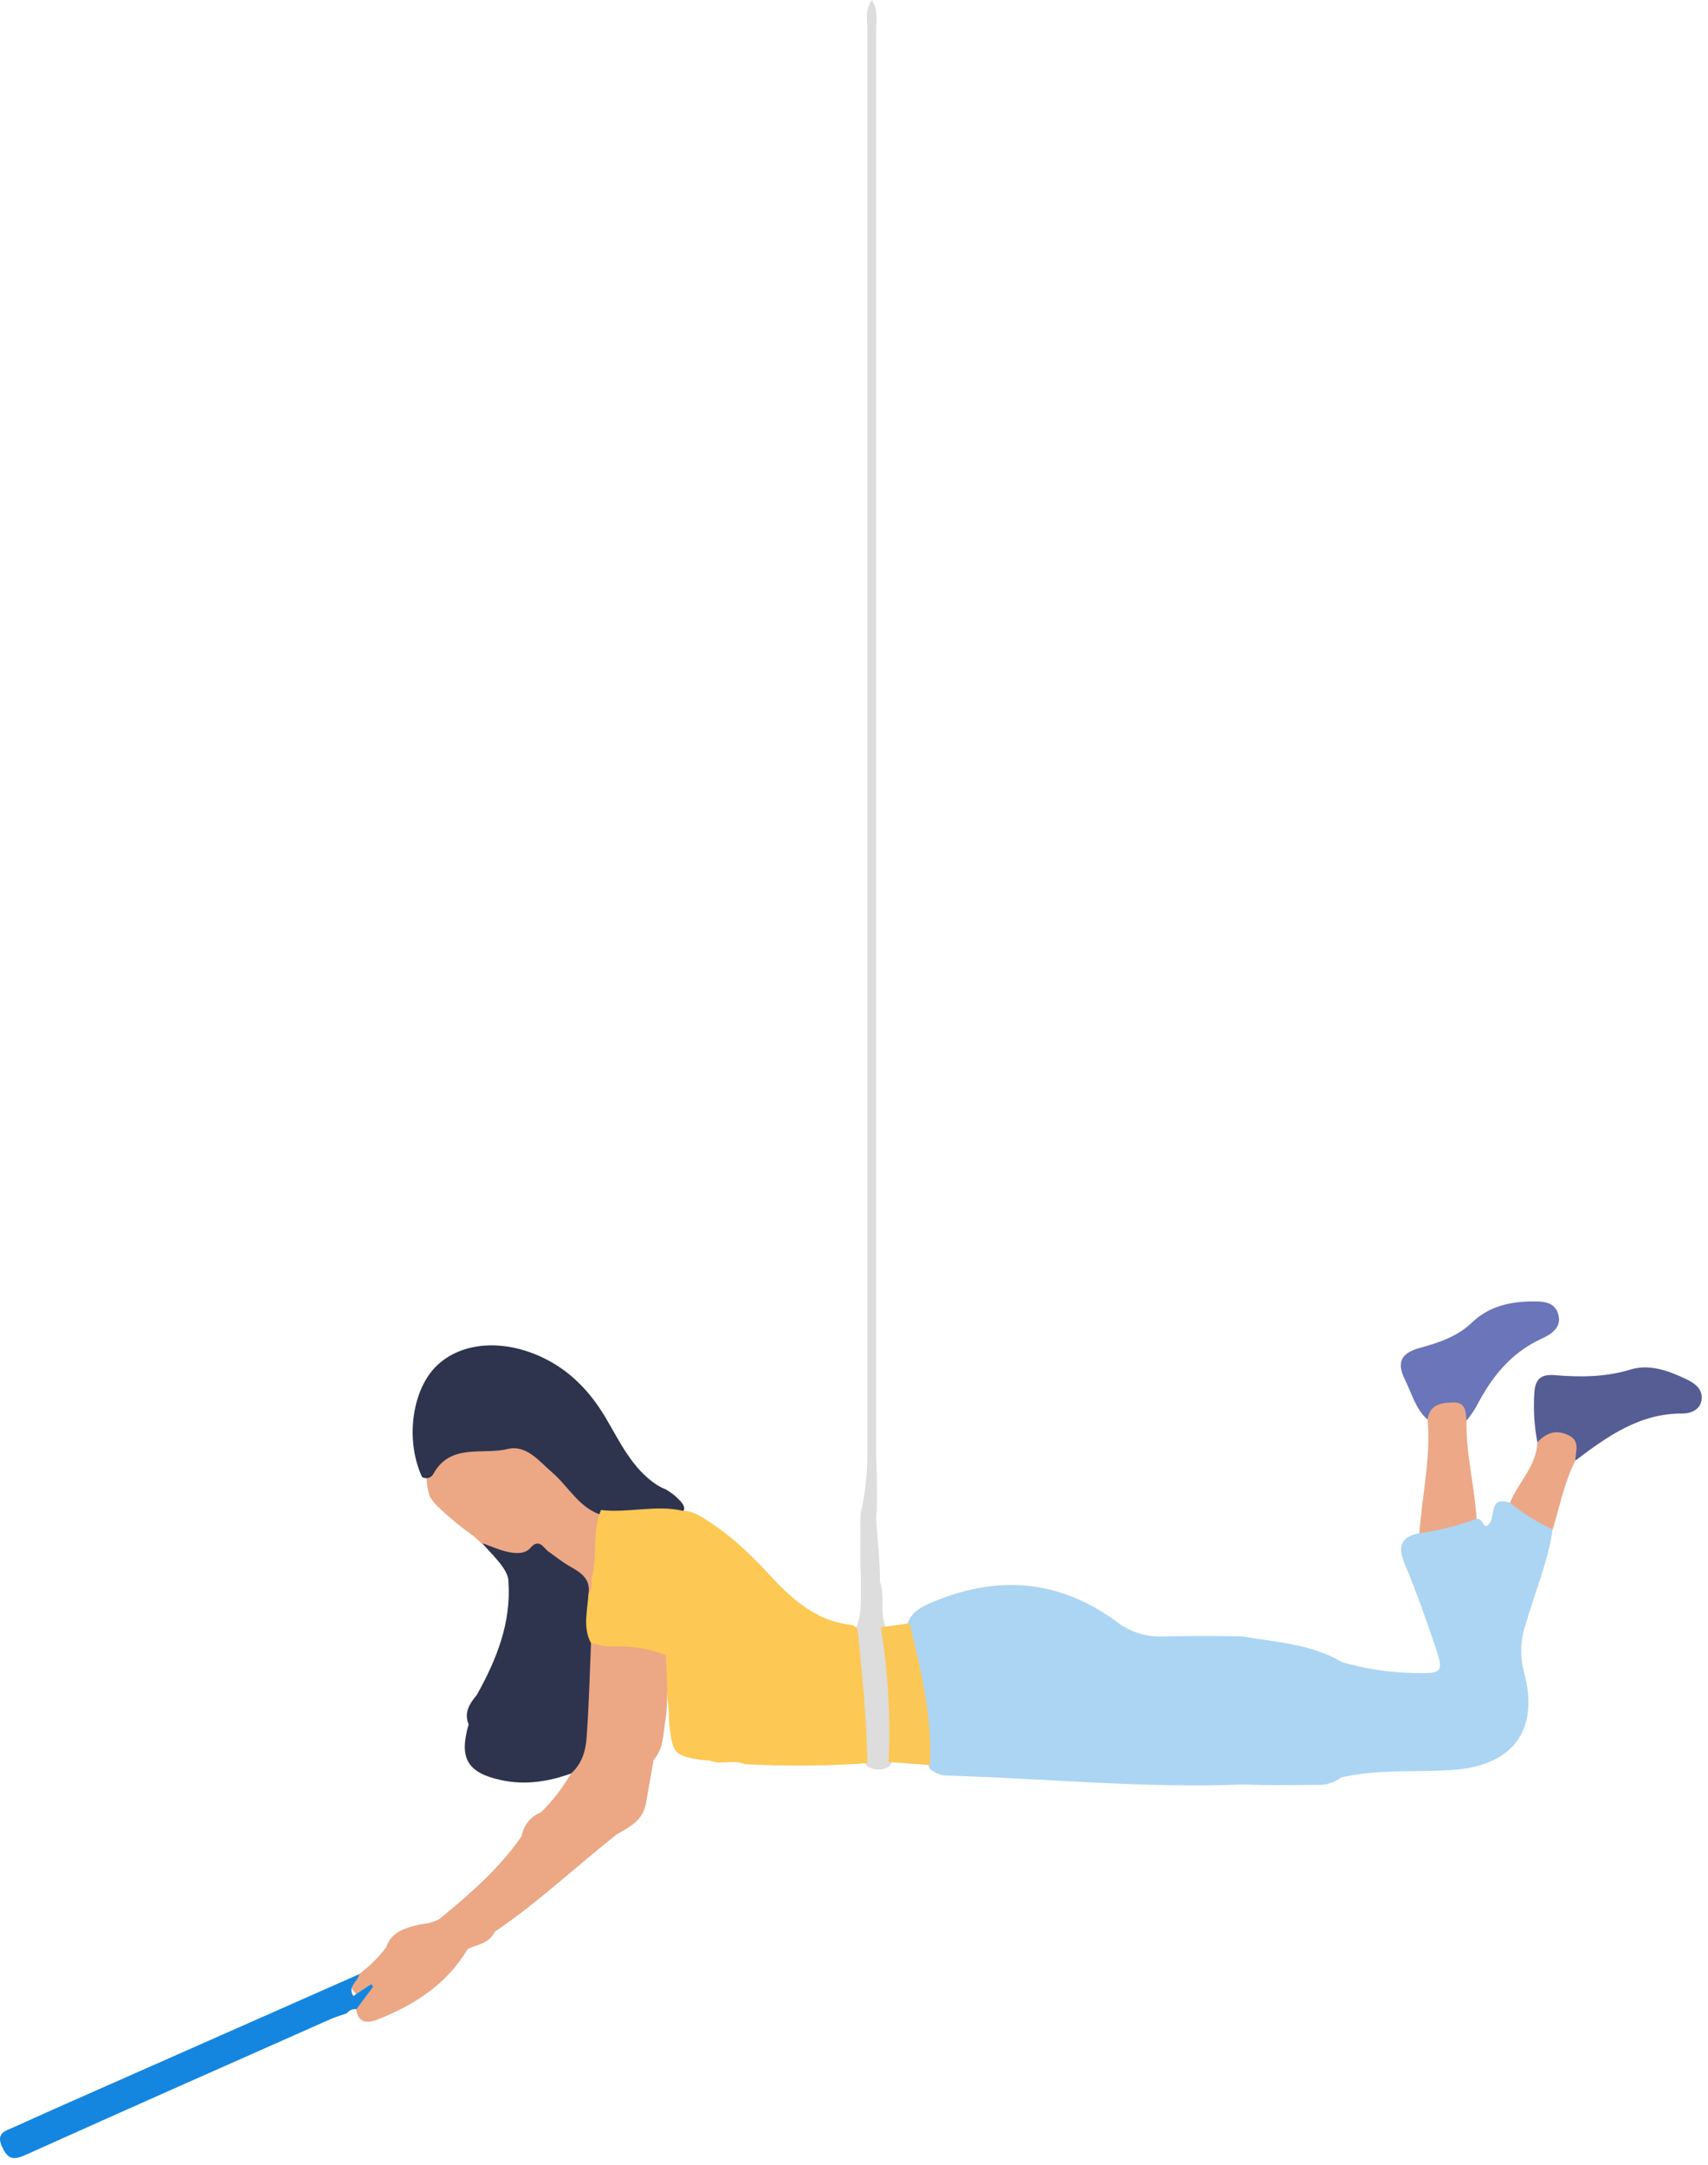 <svg width="228" height="289" viewBox="0 0 228 289" fill="none" xmlns="http://www.w3.org/2000/svg">
<path d="M80.809 201.105C78.7 200.457 77.7 198.56 76.45 197.02C73.172 193.016 69.398 190.775 64.087 192.701C63.55 192.932 62.959 193.011 62.38 192.928C60.043 192.345 58.799 193.459 58.162 195.578C58.082 195.859 57.923 196.111 57.705 196.305C57.487 196.5 57.218 196.628 56.929 196.675C56.929 197.09 56.895 197.686 57.155 199C58.023 203.375 68.941 206 73.441 205C62.692 210.242 89.441 208.5 73.441 205C73.362 205.166 79.582 201.703 73.441 205C73.418 207.019 76.441 205.5 73.441 205C68.369 205.012 71.941 211 73.441 205C83.441 212.5 73.441 196.165 73.441 205C76.771 205 56.401 195.712 57.278 199.5C57.564 200.731 61.496 203.856 63.155 205C65.05 206.714 65.08 206.703 66.155 207.363C68.007 208.197 69.684 208.383 71.536 206.778C72.43 205.687 73.347 204.613 74.276 203.498C73.745 204.531 73.248 205.529 73.441 206.714C75.322 208.751 76.893 211.58 78.879 213.5C80.404 209.911 81.224 204.928 80.809 201.105Z" fill="#ECA785"/>
<path d="M179.053 237.272C183.931 236.14 188.915 236.607 193.847 236.28C201.945 235.743 205.561 230.992 203.423 223.142C202.888 221.101 202.957 218.948 203.622 216.944C204.849 212.684 206.619 208.575 207.268 204.157C205.678 202.47 203.937 201.028 201.559 200.602C198.334 199.54 199.993 203.124 198.357 203.736C197.937 203.614 197.861 202.68 197.089 202.756C194.297 202.417 191.802 203.252 189.459 204.676C186.993 205.166 186.537 206.427 187.507 208.761C189.003 212.316 190.288 215.964 191.533 219.611C192.777 223.259 192.573 223.434 188.863 223.341C185.575 223.29 182.31 222.802 179.152 221.887C175.062 219.454 170.388 219.232 165.889 218.456C162.301 218.356 158.714 218.38 155.126 218.456C152.98 218.525 150.874 217.858 149.161 216.565C141.46 210.845 133.181 210.197 124.446 213.886C122.985 214.505 121.618 215.205 121.092 216.862C120.753 218.736 121.442 220.481 121.898 222.22C123.067 226.773 122.763 231.558 124.066 236.076C124.797 236.738 125.761 237.084 126.748 237.039C139.853 237.436 152.929 238.749 166.064 238.206C169.318 238.375 172.567 238.264 175.822 238.27C176.983 238.329 178.127 237.975 179.053 237.272Z" fill="#ACD5F3"/>
<path d="M87.718 198.25C84.335 196.026 82.734 192.413 80.771 189.133C78.708 185.702 76.097 182.988 72.503 181.254C67.245 178.733 61.688 179.101 58.346 182.27C55.004 185.439 54.051 192.192 56.336 197.17C56.462 197.249 56.602 197.3 56.749 197.321C56.896 197.343 57.045 197.333 57.188 197.294C57.331 197.254 57.464 197.185 57.579 197.092C57.694 196.998 57.788 196.882 57.855 196.75C60.128 192.618 64.411 194.252 67.788 193.429C70.283 192.845 71.948 195.046 73.719 196.569C75.968 198.507 77.37 201.46 80.537 202.306C83.908 202.966 87.25 201.962 90.61 202.137C91.691 201.693 91.387 201.022 90.832 200.386C90.26 199.763 89.594 199.233 88.857 198.816C88.462 198.66 88.081 198.471 87.718 198.25Z" fill="#2E344E"/>
<path d="M114.879 202L114.839 203.118C114.909 205.633 114.757 208.154 114.921 210.664C114.828 212.999 115.237 215.426 114.097 217.668C113.975 223.72 114.278 229.737 115.622 235.667C116.068 236.013 116.612 236.209 117.176 236.226C117.74 236.242 118.295 236.08 118.76 235.76C120.22 233.356 119.578 230.694 119.525 228.173C119.55 224.522 119.136 220.882 118.292 217.329C117.369 215.362 118.199 213.162 117.463 211.166C117.463 207.868 117.118 205.792 116.954 202.5C114.997 202.488 116.545 205.221 116.954 202.5C117.213 200.78 116.954 194.211 116.954 194.211C116.954 130.789 116.954 67.346 116.954 3.881C116.954 2.714 117.287 1.453 116.37 0C115.424 1.442 115.786 2.714 115.786 3.881C115.786 67.303 115.786 130.745 115.786 194.205C115.786 198.688 114.879 202 114.879 202Z" fill="#DDDDDD"/>
<path d="M210.294 194.982C214.565 191.754 218.86 188.655 224.603 188.696C225.696 188.696 227.034 188.188 227.157 186.758C227.273 185.433 226.28 184.686 225.188 184.155C222.792 182.988 220.186 182.042 217.627 182.83C214.279 183.852 210.954 183.857 207.583 183.577C205.754 183.426 204.942 184.027 204.82 185.912C204.672 188.13 204.808 190.358 205.223 192.542C207.712 191.701 209.541 192.227 210.294 194.982Z" fill="#555D94"/>
<path d="M195.769 189.653C196.251 189.055 196.688 188.423 197.078 187.762C199.064 183.892 201.635 180.63 205.719 178.739C207.017 178.155 208.506 177.245 208.021 175.488C207.496 173.579 205.684 173.737 204.142 173.737C201.273 173.813 198.603 174.507 196.453 176.585C194.501 178.465 191.96 179.27 189.441 179.964C186.841 180.694 186.479 182.042 187.572 184.231C188.465 186.028 188.95 188.059 190.534 189.484C192.339 188.1 194.11 187.108 195.769 189.653Z" fill="#6B75B9"/>
<path d="M195.769 189.653C195.658 188.485 195.699 187.184 194.017 187.219C192.421 187.254 190.856 187.441 190.569 189.495C191.025 194.614 189.827 199.615 189.471 204.67C192.077 204.312 194.636 203.668 197.102 202.75C196.856 198.372 195.658 194.077 195.769 189.653Z" fill="#ECA887"/>
<path d="M210.295 194.981C210.295 193.744 211.037 192.326 209.278 191.544C207.613 190.797 206.357 191.334 205.223 192.536C205.106 195.723 202.687 197.87 201.56 200.602C203.296 202.035 205.216 203.23 207.268 204.156C208.215 201.075 208.817 197.882 210.295 194.981Z" fill="#ECA787"/>
<path d="M121.419 216.71L117.58 217.224C118.542 223.169 118.891 229.196 118.62 235.212L124.13 235.632C124.457 229.148 122.932 222.926 121.419 216.71Z" fill="#FBC756"/>
<path d="M99.421 235.504C104.872 235.796 110.336 235.755 115.781 235.381C115.688 229.422 115.08 223.498 114.496 217.574C114.412 217.401 114.287 217.25 114.133 217.134C113.978 217.018 113.798 216.941 113.608 216.909C109.424 216.471 106.392 214.032 103.599 211.178C100.678 207.968 97.645 204.927 93.912 202.657C93.24 202.201 92.486 201.88 91.691 201.711H91.288C87.607 200.818 83.909 202.015 80.222 201.577C79.012 204.454 79.76 207.588 79.018 210.536C78.837 211.254 79.147 212.077 78.592 212.736C76.927 214.884 77.295 217.113 78.329 219.366C79.421 220.533 80.876 220.533 82.308 220.621C84.294 220.779 86.328 220.738 88.098 221.858C89.091 223.685 88.904 225.734 89.214 227.695C89.348 228.535 89.261 229.411 89.354 230.269C89.781 234.097 90.02 234.354 93.59 234.938L94.724 235.013C96.237 235.673 97.908 234.821 99.421 235.504Z" fill="#FDC854"/>
<path d="M64.379 206C65.332 207.208 67.864 209.421 67.864 211.038C68.273 216.611 66.286 221.543 63.651 226.259C62.693 227.426 61.898 228.593 62.559 230.193C61.25 234.698 62.354 236.653 66.923 237.64C70.084 238.323 73.175 237.85 76.196 236.764C78.013 236.543 78.533 235.013 78.743 233.677C79.436 229.611 79.774 225.492 79.754 221.368C79.734 220.588 79.417 219.844 78.866 219.29C77.75 217.16 78.451 214.936 78.556 212.742C78.866 210.763 77.54 209.935 76.091 209.106C75.033 208.522 74.075 207.723 73.076 207.022C72.451 206.409 71.907 205.476 70.896 206.532C69.482 208.37 65.879 206.5 64.379 206Z" fill="#2E344E"/>
<path d="M78.895 219.296C78.72 223.498 78.615 227.706 78.311 231.897C78.188 233.706 77.686 235.486 76.202 236.77C75.115 238.667 73.772 240.405 72.211 241.935C71.541 242.193 70.951 242.622 70.5 243.179C70.049 243.736 69.752 244.402 69.64 245.11C66.719 249.33 62.903 252.698 58.977 255.902C57.99 256.812 56.675 256.725 55.471 257.04C53.765 257.495 52.158 258.061 51.551 259.958C50.512 261.321 49.287 262.531 47.911 263.553C46.415 264.966 46.462 264.925 47.882 266.611C48.185 266.973 47.221 267.551 47.531 268.193C47.841 270.043 48.916 270.183 50.452 269.576C55.337 267.633 59.602 264.907 62.366 260.279C62.489 260.069 62.862 260.016 63.12 259.888C64.288 259.509 65.457 259.129 66.041 257.88C71.825 253.976 76.879 249.172 82.343 244.865C84.037 243.931 85.755 243.015 86.205 240.873L87.251 234.937C88.577 233.467 88.513 231.582 88.799 229.79C89.272 226.872 88.974 223.901 88.91 220.959C86.792 220.137 84.532 219.74 82.261 219.792C81.118 219.841 79.975 219.673 78.895 219.296Z" fill="#ECA785"/>
<path d="M47.578 268.205L49.804 265.217L49.558 264.878C48.775 265.392 47.987 265.905 47.163 266.454C46.327 265.088 47.829 264.528 47.957 263.536L12.497 279.212C8.945 280.768 5.394 282.352 1.846 283.963C0.742 284.465 -0.602 284.71 0.292 286.613C1.057 288.247 1.77 288.404 3.382 287.681C16.944 281.576 30.54 275.564 44.136 269.535C44.837 269.226 45.585 269.01 46.31 268.753C46.455 268.56 46.648 268.407 46.871 268.311C47.093 268.214 47.337 268.178 47.578 268.205Z" fill="#1486E0"/>
</svg>
